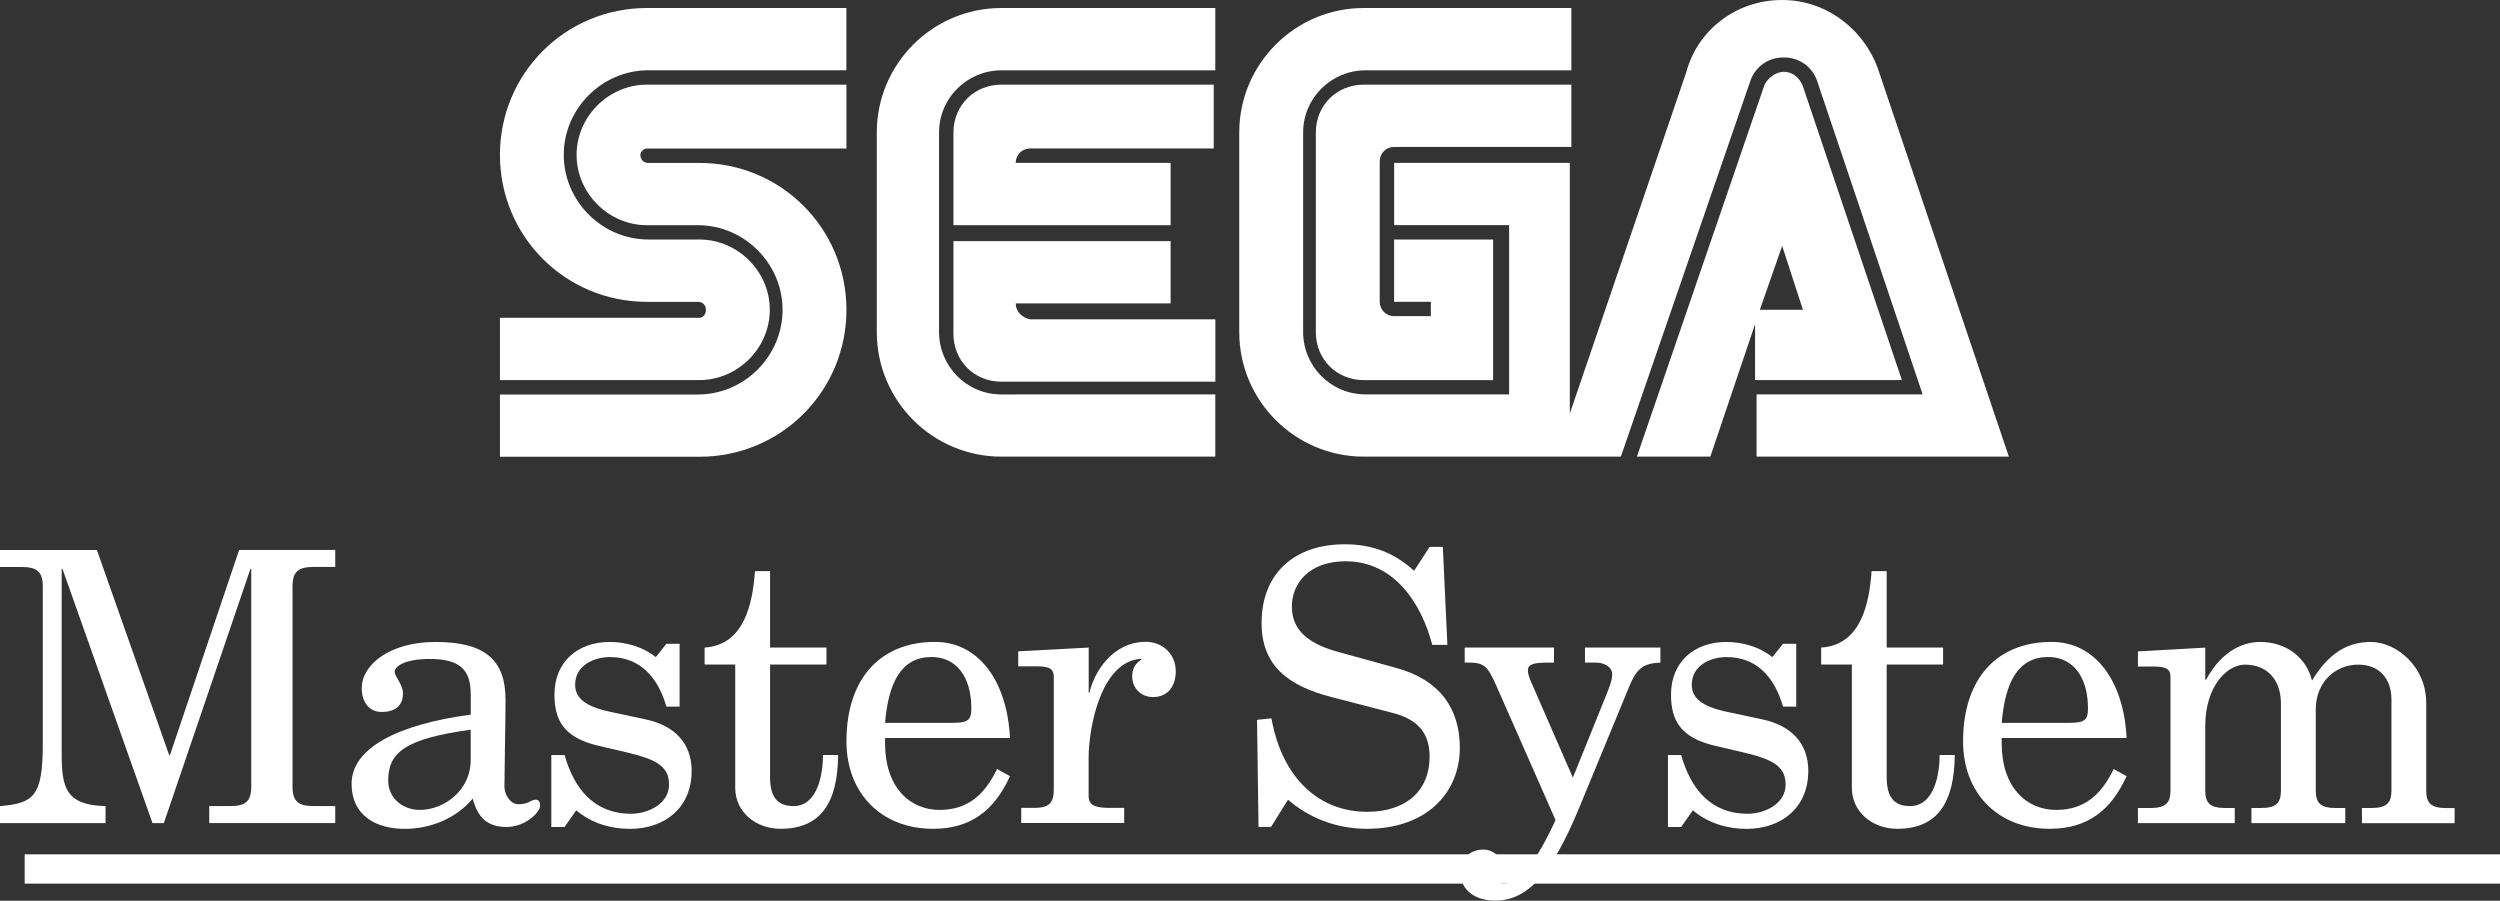 <?xml version="1.0" encoding="utf-8"?>
<!-- Generator: Adobe Illustrator 26.0.3, SVG Export Plug-In . SVG Version: 6.00 Build 0)  -->
<svg version="1.1" id="Layer_1" xmlns="http://www.w3.org/2000/svg" xmlns:xlink="http://www.w3.org/1999/xlink" x="0px" y="0px"
	 viewBox="0 0 3839 1383.2" style="enable-background:new 0 0 3839 1383.2;" xml:space="preserve">
<rect x="0" y="0" width="3839" height="1383.2" fill="#333333" stroke="none"/>
<style type="text/css">
	.st0{display:none;}
	.st1{display:inline;}
	.st2{fill:#034693;}
	.st3{fill:#FFFFFF;}
</style>
<g>
	<rect x="37.9" y="1311.9" class="st3" width="3801.1" height="45"/>
	<g>
		<g>
			<path class="st3" d="M367.2,844.5h147.6v26.1h-33.1c-22.7,0-32.5,6.4-32.5,29.6v308c0,23.2,9.9,29.6,32.5,29.6h33.1v26.1H321.3
				v-26.1h32c22.7,0,32.5-6.4,32.5-29.6V873.5h-1.2L251.6,1264h-17.4L95.9,873.5h-1.2V1156c0,53.5,5.8,80.2,67.4,81.9v26.1H0v-26.1
				c51.7-4.6,65.7-14.5,65.7-95.9V900.3c0-23.2-9.9-29.6-32.5-29.6H0v-26.1h148.8l111,314.9h1.2L367.2,844.5z"/>
			<path class="st3" d="M722.8,1065.9c0-37.2-16.3-54-62.8-54c-38.9,0-54,11.6-54,19.8c0,6.4,12.8,19.8,12.8,33.1
				c0,20.3-13.9,28.5-32.5,28.5c-20.9,0-30.8-16.9-30.8-36.6c0-36,43-70.9,113.3-70.9c75,0,107.5,26.7,107.5,88.9
				c0,29.1-1.7,111.6-1.7,133.6c0,10.5,8.1,26.7,21.5,26.7c15.7,0,19.8-7,25.6-7c5.8,0,7.6,2.9,7.6,9.9c0,8.7-21.5,32-51.7,32
				c-29.6,0-44.2-15.1-51.7-43.6c-25.6,30.8-65.1,46.5-104.6,46.5c-43.6,0-81.4-20.3-81.4-69.1c0-54.6,69.7-91.2,183-106.3V1065.9z
				 M722.8,1120.5c-100.5,13.9-126.7,34.9-126.7,77.9c0,27.9,22.7,45.3,48.8,45.3c36,0,77.9-29.1,77.9-76.7V1120.5z"/>
			<path class="st3" d="M1023.3,988.6h20.3v96.5h-20.3c-12.2-43-38.9-76.1-86.6-76.1c-25.6,0-53.5,13.4-53.5,42.4
				c0,20.3,15.1,33.1,52.3,41.3l56.9,12.2c43,9.3,69.7,36,69.7,79c0,56.9-41.8,88.9-94.7,88.9c-29.6,0-59.3-8.7-82.5-28.5l-18,25.6
				h-20.3v-110.4H867c14.5,51.1,44.7,90.1,102.3,90.1c25.6,0,58.1-15.1,58.1-44.7c0-28.5-20.3-38.9-64.5-49.4l-44.7-10.5
				c-51.7-12.2-66.8-38.4-66.8-78.4c0-50,35.4-80.8,84.8-80.8c25.6,0,51.1,7.6,70.9,23.2L1023.3,988.6z"/>
			<path class="st3" d="M1082,994.4c61.6-4.1,73.8-68.6,77.3-117.4h23.2v117.4h86.6v26.1h-86.6v172.6c0,28.5,9.3,44.7,36,44.7
				c37.2,0,45.3-49.4,45.3-78.4h23.2c-0.6,72.6-26.1,113.3-88.3,113.3c-38.4,0-69.7-26.1-69.7-62.8v-189.4H1082V994.4z"/>
			<path class="st3" d="M1359.1,1133.3v8.1c0,67.4,37.8,102.3,83.7,102.3c44.2,0,69.7-24.4,88.3-62.8l19.8,11
				c-23.8,52.3-59.9,80.8-118,80.8c-80.2,0-133.1-55.2-133.1-134.2c0-97.6,52.9-152.8,136-152.8c68,0,111,61.6,115.1,147.6H1359.1z
				 M1462,1110c23.8,0,29.6-3.5,29.6-22.1c0-49.4-23.8-79-61-79c-45.9,0-66.2,37.8-71.5,101.1H1462z"/>
			<path class="st3" d="M1563.7,1000.2l108.1-5.8v69.1h1.2c7-30.8,34.9-77.9,86.6-77.9c25.6,0,45.9,18.6,45.9,45.3
				c0,22.1-11.6,39.5-34.9,39.5c-19.2,0-32-14.5-32-31.4c0-10.5,2.9-18.6,13.9-26.1v-1.2h-1.2c-60.4,4.6-79.6,104.6-79.6,152.2v58.1
				c0,15.1,9.9,18.6,33.7,18.6h20.9v23.2h-158.1v-23.2h19.2c22.1,0,30.8-5.8,30.8-28.5v-172.6c0-13.9-8.7-16.3-27.9-16.3h-26.7
				V1000.2z"/>
			<path class="st3" d="M2195.3,839.8h20.3l7,150.5h-23.2c-16.9-64.5-58.7-128.4-133.1-128.4c-56.9,0-82.5,34.9-82.5,69.1
				c0,29.1,15.1,54.6,69.7,69.7l90.6,25c66.2,18,97.6,61.6,97.6,122.6c0,69.1-51.1,124.4-142.4,124.4c-47.6,0-89.5-16.9-121.4-44.7
				l-26.1,41.8h-19.2l-2.3-164.4l22.1-2.3c16.9,93.6,74.4,143.5,147,143.5c58.1,0,95.9-30.8,95.9-84.8c0-33.7-15.7-56.4-55.8-66.8
				l-94.1-24.4c-68-17.4-108.1-48.8-108.1-113.9c0-77.9,52.3-120.9,127.3-120.9c41.8,0,75.5,12.2,106.9,40.7L2195.3,839.8z"/>
			<path class="st3" d="M2434.1,994.4h115.6v23.2c-28.5,0.6-37.8,11.6-48.8,38.9l-75.5,183c-43,104.6-80.8,143.5-129.6,143.5
				c-27.9,0-53.5-13.9-53.5-45.3c0-19.8,16.3-33.1,35.4-33.1c16.3,0,27.9,12.2,27.9,24.4c0,10.5-4.1,15.7-4.1,19.8
				c0,5.8,3.5,8.1,7,8.1c25,0,50.6-33.7,80.2-97.6l-91.2-206.9c-12.8-28.5-18-34.9-41.3-34.9h-7v-23.2h137.1v23.2h-8.1
				c-21.5,0-32,1.7-32,12.2c0,4.6,2.3,11.6,5.2,18l63.9,146.4l45.3-112.1c11-26.7,15.1-37.2,15.1-46.5c0-12.8-14.5-18-24.4-18h-17.4
				V994.4z"/>
			<path class="st3" d="M2738,988.6h20.3v96.5H2738c-12.2-43-38.9-76.1-86.6-76.1c-25.6,0-53.5,13.4-53.5,42.4
				c0,20.3,15.1,33.1,52.3,41.3l56.9,12.2c43,9.3,69.7,36,69.7,79c0,56.9-41.8,88.9-94.7,88.9c-29.6,0-59.3-8.7-82.5-28.5l-18,25.6
				h-20.3v-110.4h20.3c14.5,51.1,44.7,90.1,102.3,90.1c25.6,0,58.1-15.1,58.1-44.7c0-28.5-20.3-38.9-64.5-49.4l-44.7-10.5
				c-51.7-12.2-66.8-38.4-66.8-78.4c0-50,35.4-80.8,84.8-80.8c25.6,0,51.1,7.6,70.9,23.2L2738,988.6z"/>
			<path class="st3" d="M2796.7,994.4c61.6-4.1,73.8-68.6,77.3-117.4h23.2v117.4h86.6v26.1h-86.6v172.6c0,28.5,9.3,44.7,36,44.7
				c37.2,0,45.3-49.4,45.3-78.4h23.2c-0.6,72.6-26.1,113.3-88.3,113.3c-38.4,0-69.7-26.1-69.7-62.8v-189.4h-47.1V994.4z"/>
			<path class="st3" d="M3073.8,1133.3v8.1c0,67.4,37.8,102.3,83.7,102.3c44.2,0,69.7-24.4,88.3-62.8l19.8,11
				c-23.8,52.3-59.9,80.8-118,80.8c-80.2,0-133.1-55.2-133.1-134.2c0-97.6,52.9-152.8,136-152.8c68,0,111,61.6,115.1,147.6H3073.8z
				 M3176.7,1110c23.8,0,29.6-3.5,29.6-22.1c0-49.4-23.8-79-61-79c-45.9,0-66.2,37.8-71.5,101.1H3176.7z"/>
			<path class="st3" d="M3627,1240.8h13.9c23.2,0,31.4-7,31.4-26.7v-140c0-31.4-18-53.5-51.1-53.5c-35.4,0-65.1,27.3-65.1,68.6
				v124.9c0,19.8,8.1,26.7,31.4,26.7h13.9v23.2h-144.1v-23.2h13.9c23.2,0,31.4-7,31.4-26.7v-133.6c0-37.8-22.1-59.9-55.2-59.9
				c-27.9,0-61,33.7-61,94.1v99.4c0,19.8,8.1,26.7,31.4,26.7h13.9v23.2H3283v-23.2h18.6c23.2,0,31.4-7,31.4-26.7v-174.3
				c0-13.9-8.7-16.3-27.9-16.3H3283v-23.2l103.4-5.8v49.4h1.2c26.1-48.2,61-58.1,83.1-58.1c41.8,0,71.5,25.6,79.6,59.3
				c26.1-43,55.2-59.3,90.6-59.3c37.8,0,84.8,36.6,84.8,93.6v134.8c0,19.8,8.1,26.7,31.4,26.7h12.2v23.2H3627V1240.8z"/>
		</g>
		<g>
			<g>
				<g>
					<path class="st3" d="M1074.2,488H767.7v95.6h306.5c58.8,0,107.9-49.1,107.9-107.9s-49.1-107.9-107.9-107.9h-78.5
						c-71.1,0-130-58.8-130-130s58.9-129.9,130-129.9h304V12.3H993.3c-125.1,0-225.6,100.5-225.6,225.6s100.5,225.6,225.6,225.6
						h78.4c7.3,0,12.3,4.9,12.3,12.3S1079.1,488,1074.2,488z"/>
					<path class="st3" d="M993.3,228.1h306.5V130H993.3c-58.8,0-107.9,49.1-107.9,107.9s49.1,107.9,107.9,107.9h78.4
						c71.1,0,130,58.8,130,130s-58.8,130-130,130h-304v95.6h306.5c125.1,0,225.6-100.5,225.6-225.6s-100.5-225.6-225.6-225.6h-78.5
						c-7.3,0-12.3-4.9-12.3-12.3C983.5,232.9,988.4,228.1,993.3,228.1z"/>
				</g>
				<g>
					<path class="st3" d="M2094.2,130c-41.7,0-73.6,31.9-73.6,73.6v306.5c0,41.7,31.9,73.6,73.6,73.6h198.6V367.8h-152v95.6h56.4
						v22.1h-56.4c-12.3,0-22.1-9.8-22.1-22.1V247.7c0-12.3,9.8-22.1,22.1-22.1H2413V130H2094.2z"/>
					<path class="st3" d="M2697.4,583.6h223.1l-152-451.2c-4.9-12.3-14.7-22.1-29.4-22.1c-12.3,0-24.5,9.8-29.4,19.6l-196.1,571.3
						h112.8l68.7-203.5v85.8H2697.4L2697.4,583.6z M2736.7,377.6l31.9,98.1h-66.2L2736.7,377.6z"/>
					<path class="st3" d="M2886.2,112.8C2866.6,49.1,2807.8,0,2736.7,0s-130,46.6-147.1,110.4l-179,524.7V250.1h-269.7v95.6h176.5
						v259.9h-220.7c-54,0-95.6-44.1-95.6-95.6V203.6c0-54,44.1-95.6,95.6-95.6H2413V12.3h-318.8c-105.5,0-191.2,85.8-191.2,191.2
						V510c0,105.5,85.8,191.2,191.2,191.2H2489L2687.6,125c7.3-22.1,27-36.8,51.5-36.8s44.1,14.7,51.5,36.8l161.8,480.6h-255v95.6
						h387.4l0,0L2886.2,112.8z"/>
				</g>
				<g>
					<path class="st3" d="M1537.6,605.7c-54,0-95.6-44.1-95.6-95.6V203.6c0-54,44.1-95.6,95.6-95.6h328.6V12.3h-328.6
						c-105.5,0-191.2,85.8-191.2,191.2V510c0,105.5,85.8,191.2,191.2,191.2h328.6v-95.6L1537.6,605.7L1537.6,605.7z"/>
					<path class="st3" d="M1559.7,465.9h237.9v-95.6h-333.5v142.2c0,41.7,31.9,73.6,73.6,73.6h328.6v-95.7h-284.4
						C1569.5,488,1559.7,478.1,1559.7,465.9z"/>
					<path class="st3" d="M1797.6,250.1h-237.9c0-12.3,9.8-22.1,22.1-22.1h282v-98h-326.1c-41.7,0-73.6,31.9-73.6,73.6v142.2h333.5
						C1797.6,345.7,1797.6,250.1,1797.6,250.1z"/>
				</g>
			</g>
		</g>
	</g>
</g>
</svg>
